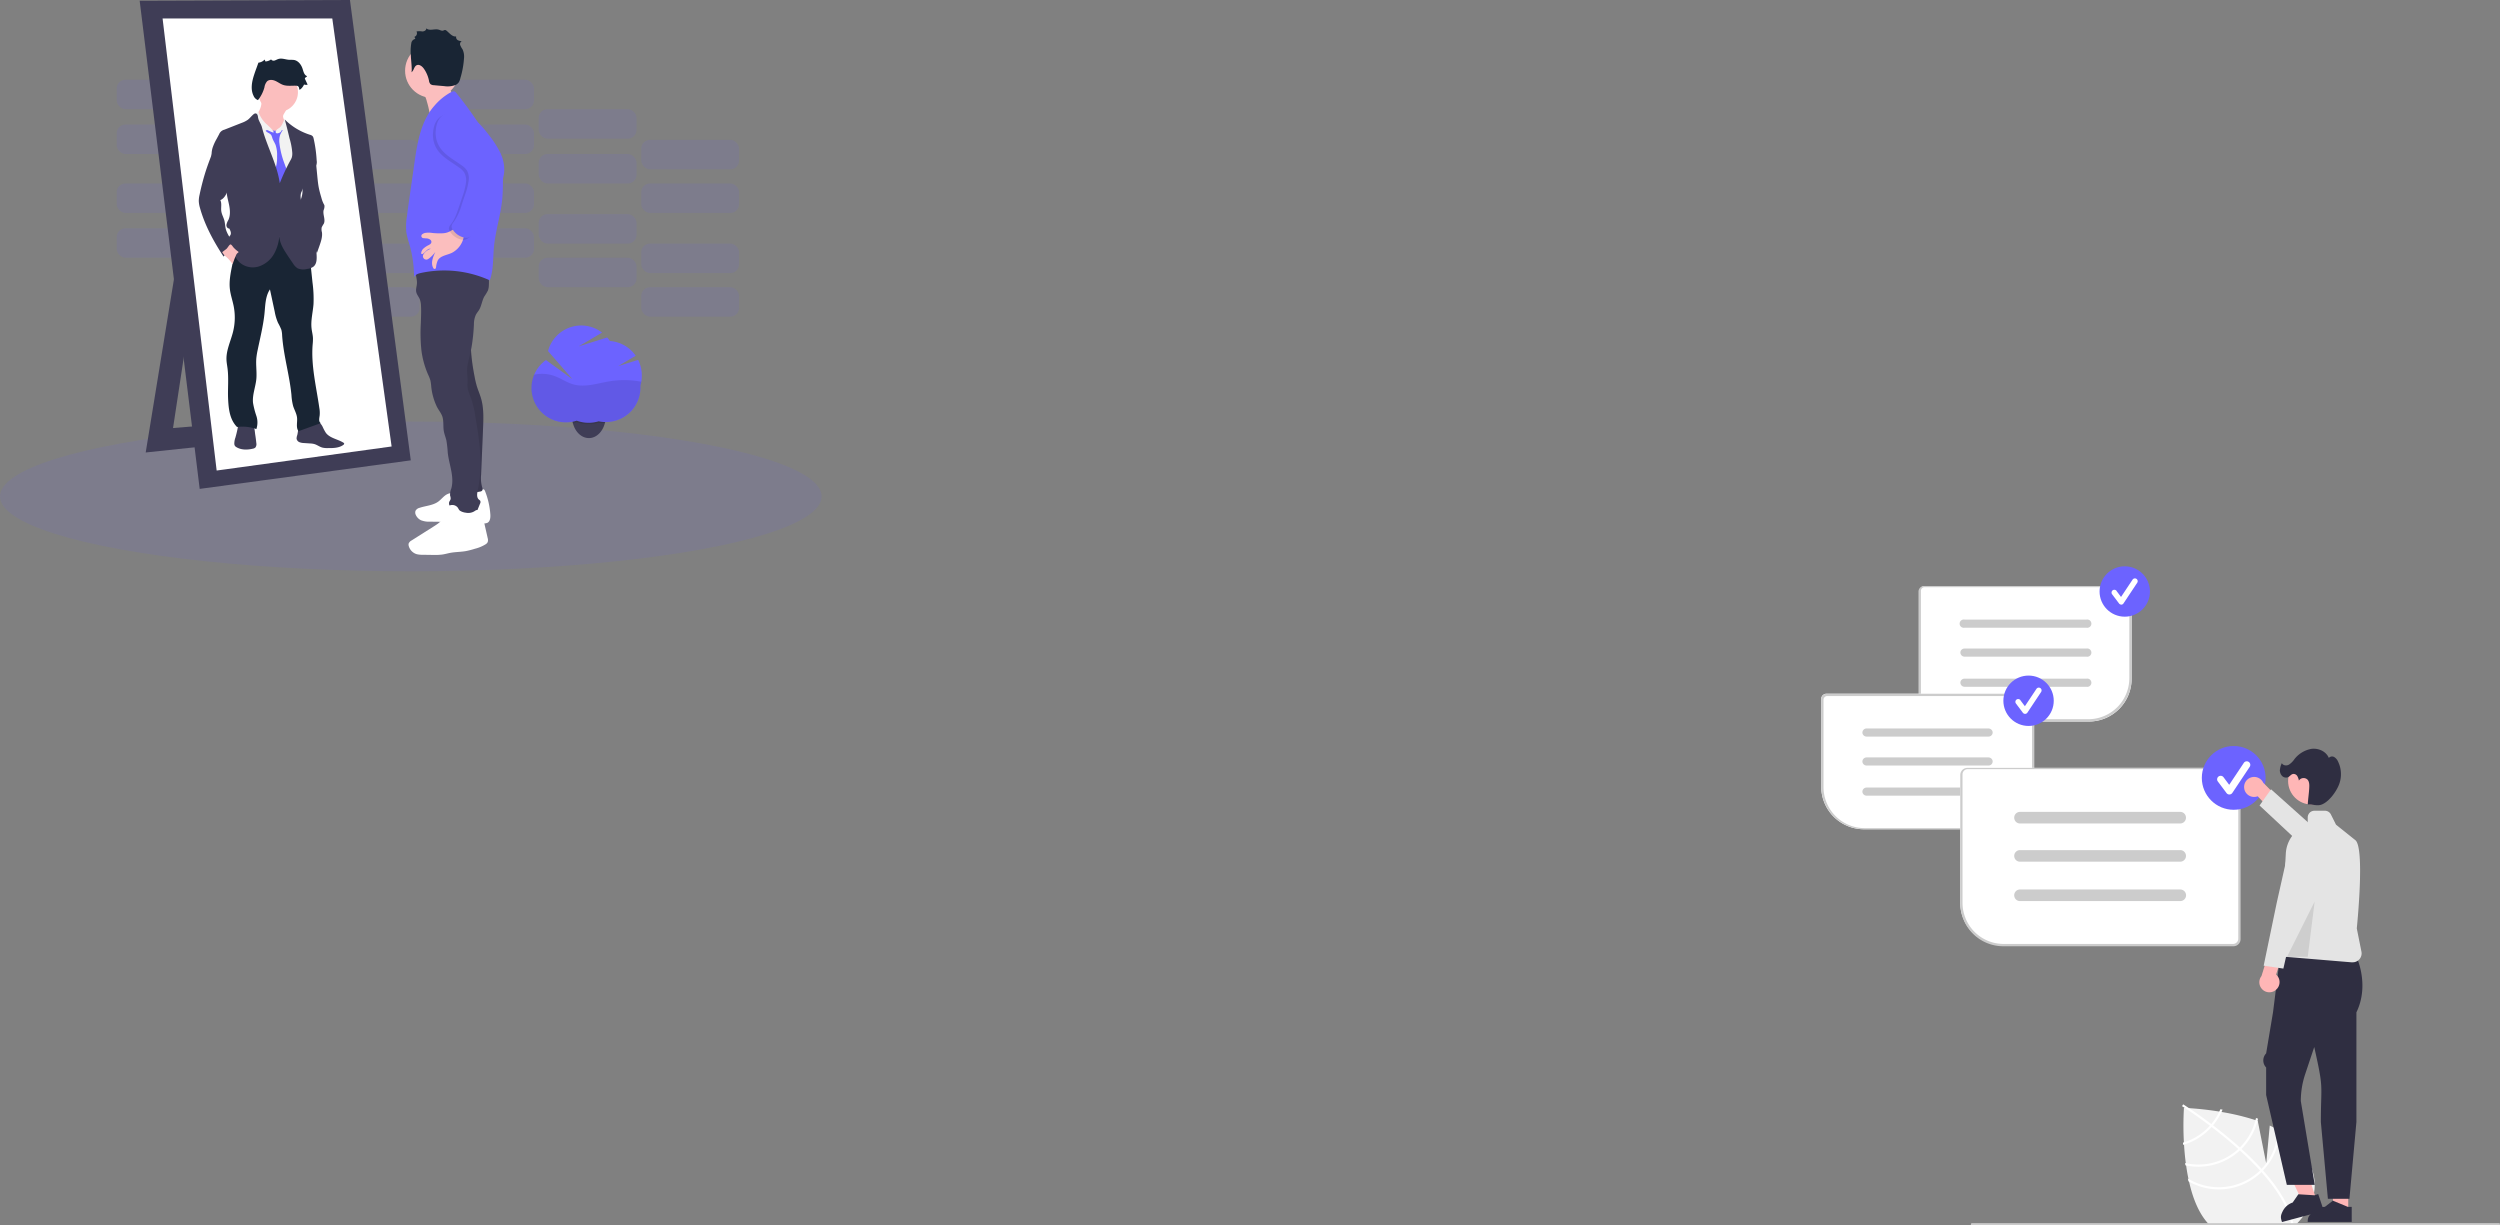 <svg xmlns="http://www.w3.org/2000/svg" viewBox="0 0 1208 592.12"><rect x="0" y="0" width="1208" height="592.12" fill="#808080" stroke="none"/><rect x="56.39" y="110.29" width="47.28" height="14.24" rx="4.23" style="fill:#6c63ff;isolation:isolate;opacity:0.1"/><rect x="105.94" y="124.53" width="47.28" height="14.24" rx="4.23" style="fill:#6c63ff;isolation:isolate;opacity:0.1"/><rect x="155.5" y="138.77" width="47.28" height="14.24" rx="4.23" style="fill:#6c63ff;isolation:isolate;opacity:0.1"/><rect x="56.39" y="88.65" width="47.28" height="14.24" rx="4.23" style="fill:#6c63ff;isolation:isolate;opacity:0.1"/><rect x="105.94" y="103.46" width="47.28" height="14.24" rx="4.23" style="fill:#6c63ff;isolation:isolate;opacity:0.1"/><rect x="155.5" y="117.7" width="47.28" height="14.24" rx="4.23" style="fill:#6c63ff;isolation:isolate;opacity:0.1"/><rect x="210.75" y="110.29" width="47.28" height="14.24" rx="4.23" style="fill:#6c63ff;isolation:isolate;opacity:0.1"/><rect x="260.3" y="124.53" width="47.28" height="14.24" rx="4.23" style="fill:#6c63ff;isolation:isolate;opacity:0.1"/><rect x="309.85" y="138.77" width="47.28" height="14.24" rx="4.23" style="fill:#6c63ff;isolation:isolate;opacity:0.1"/><rect x="210.75" y="88.65" width="47.28" height="14.24" rx="4.23" style="fill:#6c63ff;isolation:isolate;opacity:0.1"/><rect x="260.3" y="103.46" width="47.28" height="14.24" rx="4.23" style="fill:#6c63ff;isolation:isolate;opacity:0.1"/><rect x="309.85" y="117.7" width="47.28" height="14.24" rx="4.23" style="fill:#6c63ff;isolation:isolate;opacity:0.1"/><rect x="56.39" y="60.17" width="47.28" height="14.24" rx="4.23" style="fill:#6c63ff;isolation:isolate;opacity:0.1"/><rect x="105.94" y="74.41" width="47.28" height="14.24" rx="4.23" style="fill:#6c63ff;isolation:isolate;opacity:0.1"/><rect x="155.5" y="88.65" width="47.28" height="14.24" rx="4.23" style="fill:#6c63ff;isolation:isolate;opacity:0.1"/><rect x="56.39" y="38.52" width="47.28" height="14.24" rx="4.23" style="fill:#6c63ff;isolation:isolate;opacity:0.1"/><rect x="105.94" y="52.76" width="47.28" height="14.24" rx="4.23" style="fill:#6c63ff;isolation:isolate;opacity:0.1"/><rect x="155.5" y="67.57" width="47.28" height="14.24" rx="4.23" style="fill:#6c63ff;isolation:isolate;opacity:0.1"/><rect x="210.75" y="60.17" width="47.28" height="14.24" rx="4.23" style="fill:#6c63ff;isolation:isolate;opacity:0.1"/><rect x="260.3" y="74.41" width="47.28" height="14.24" rx="4.23" style="fill:#6c63ff;isolation:isolate;opacity:0.1"/><rect x="309.85" y="88.65" width="47.28" height="14.24" rx="4.23" style="fill:#6c63ff;isolation:isolate;opacity:0.1"/><rect x="210.75" y="38.52" width="47.28" height="14.24" rx="4.23" style="fill:#6c63ff;isolation:isolate;opacity:0.1"/><rect x="260.3" y="52.76" width="47.28" height="14.24" rx="4.23" style="fill:#6c63ff;isolation:isolate;opacity:0.1"/><rect x="309.85" y="67.57" width="47.28" height="14.24" rx="4.23" style="fill:#6c63ff;isolation:isolate;opacity:0.1"/><ellipse cx="198.5" cy="239.87" rx="198.5" ry="36.17" style="fill:#6c63ff;isolation:isolate;opacity:0.1"/><path d="M156.09,204.64,139.4,307l75.47-8-3.26-8.71-59,4.9,13.79-90.71Z" transform="translate(-69 -88.36)" style="fill:#3f3d56"/><path d="M136.49,88.73l101.61-.37L267.49,310.8l-102,13.79Z" transform="translate(-69 -88.36)" style="fill:#3f3d56"/><path d="M147.56,97.27h82L258.23,304.1l-84.54,11.62Z" transform="translate(-69 -88.36)" style="fill:#fff"/><path d="M224.9,294.58a20.74,20.74,0,0,0,1.57,2.94c2,2.62,5.68,3,8.47,4.74a.73.73,0,0,1,.33.32c.13.3-.15.61-.43.8-2.11,1.49-4.89,1.52-7.47,1.5a10.25,10.25,0,0,1-2.59-.24c-1.37-.37-2.54-1.32-3.89-1.71a9.68,9.68,0,0,0-2.14-.3l-2.83-.19a6.65,6.65,0,0,1-2.21-.41,2.25,2.25,0,0,1-1.4-1.66,4.87,4.87,0,0,1,.33-1.77c.37-1.39.26-3.08,1.34-4a4.05,4.05,0,0,1,1.51-.72,48.12,48.12,0,0,1,6-1.61C223.19,291.92,224.16,293.15,224.9,294.58Z" transform="translate(-69 -88.36)" style="fill:#3f3d56"/><path d="M192.85,302.43a2.64,2.64,0,0,1-.47,2.19,2.52,2.52,0,0,1-1.21.55c-2.68.63-5.67.67-8-.79a2.18,2.18,0,0,1-.63-.54,2.11,2.11,0,0,1-.32-1,8.7,8.7,0,0,1,.52-3,53.2,53.2,0,0,0,1.54-7.17c0-.2,6.85,1.09,7.3,1.77s.58,2.84.73,3.83C192.53,299.63,192.71,301,192.85,302.43Z" transform="translate(-69 -88.36)" style="fill:#3f3d56"/><path d="M218.23,208,220,224.87a59,59,0,0,1,.49,10.37c-.29,4-1.41,8-.93,11.94.18,1.54.6,3,.66,4.6a24.34,24.34,0,0,1-.15,3.08c-.82,10.24,1.77,20.39,3.22,30.56a13.08,13.08,0,0,1,.16,3.8c-.19,1.29-.57,3,.58,3.59l-10.77,3.9c-1.38-1.72-.47-4.4-.73-6.59-.24-2-1.32-3.73-1.9-5.62a27,27,0,0,1-.8-5.28c-.94-9.64-3.82-19-4.5-28.69a12.9,12.9,0,0,0-.36-2.77,25.55,25.55,0,0,0-1.62-3.38,24.05,24.05,0,0,1-1.6-5.39l-2.31-10.79c-2.33,3.47-2.23,8-2.69,12.14-.65,5.8-2.09,11.51-3.27,17.24a34.27,34.27,0,0,0-.61,3.74c-.31,3.37.3,6.76,0,10.12-.37,3.9-2,7.7-1.61,11.59a40.76,40.76,0,0,0,1.61,6.28,10,10,0,0,1,0,6.38,19.61,19.61,0,0,0-9.33-1c-3.46-3.54-4.07-8.47-4.31-13.43s.34-9.91-.28-14.82c-.18-1.45-.47-2.86-.52-4.31-.15-4.64,2.08-9,3.19-13.5a28.46,28.46,0,0,0,.28-12.39c-.54-2.71-1.48-5.34-1.81-8.09-.46-3.85.31-7.73,1.09-11.53.52-2.56,1-5.13,1.62-7.68a20.16,20.16,0,0,1,3.07-7.78c2.7-3.59,7.49-5.18,12-4.83s8.67,2.38,12.37,4.92A46.83,46.83,0,0,1,218.23,208Z" transform="translate(-69 -88.36)" style="fill:#192534"/><path d="M206.19,143.4a3,3,0,0,0-.42,1.07,3.61,3.61,0,0,0,.72,2.07,11.24,11.24,0,0,1,1.07,2.65,4.43,4.43,0,0,1,.15,1.77,4.14,4.14,0,0,1-.47,1.27,6.5,6.5,0,0,1-3.15,3.16,5.59,5.59,0,0,1-3.41.14,10.59,10.59,0,0,1-3.11-1.48,9.7,9.7,0,0,1-2.14-1.85,13.12,13.12,0,0,1-1.47-2.54,10.16,10.16,0,0,1-1.38-5,1.45,1.45,0,0,1,.09-.46,2.37,2.37,0,0,1,.48-.73,9.44,9.44,0,0,0,2.22-6.58l5.29,1.2c1.16.26,2.33.53,3.48.86.94.27,2.39.65,3,1.49S206.6,142.63,206.19,143.4Z" transform="translate(-69 -88.36)" style="fill:#fbbebe"/><circle cx="134.36" cy="44.53" r="9.61" style="fill:#fbbebe"/><path d="M201.81,152.28a5.54,5.54,0,0,1,2.09-2,3.76,3.76,0,0,0,1.77-2.24,1.59,1.59,0,0,1,.16-.64c.3-.46,1-.23,1.48.11a11.6,11.6,0,0,1,2.5,3.16,27.15,27.15,0,0,1,2.34,4.43,26.67,26.67,0,0,1,1.25,8.49,27.88,27.88,0,0,1-.43,7.8,22.55,22.55,0,0,0-1.13,4.81c-.12,6-2.21,11.74-2.35,17.73a47.22,47.22,0,0,0,.26,5.19l.34,3.9c-5.27-.31-10.54-.77-15.78-1.39a30.53,30.53,0,0,0-1.13-5.27,113.73,113.73,0,0,1-3.67-21.68c-.28-3.88-.57-7.76-1-11.64-.39-3.52-1.15-7.06-.69-10.58a14.47,14.47,0,0,1,1.48-4.58,2.39,2.39,0,0,1,2-1.65,15.1,15.1,0,0,1,2.5-.3,1.57,1.57,0,0,1,.61.06,1.89,1.89,0,0,1,.83.8A15.09,15.09,0,0,0,201.81,152.28Z" transform="translate(-69 -88.36)" style="fill:#f2f2f2"/><path d="M197.35,151.51c.68,1,2.11,1.19,2.73,2.18a5.89,5.89,0,0,1,.48,1.29c.38,1.22,1.15,2.27,1.62,3.46a15,15,0,0,1,.7,5.42,18.21,18.21,0,0,1-.34,4.36c-.22.89-.57,1.75-.83,2.63a12.82,12.82,0,0,0-.49,4.65,1.89,1.89,0,0,0,.26,1,2.12,2.12,0,0,0,.93.63,6.85,6.85,0,0,0,3.34.84,1.27,1.27,0,0,0,.66-.22,1.5,1.5,0,0,0,.33-.43l.73-1.23a5.46,5.46,0,0,0,1.08-3.66,7.09,7.09,0,0,0-.82-1.87,22.42,22.42,0,0,1-1.18-2.93A40.59,40.59,0,0,1,204,157.37a8.88,8.88,0,0,1,.43-4,11.35,11.35,0,0,1,1.28-2.21,1,1,0,0,0-1-.35,6.57,6.57,0,0,0-1.06.44,4.92,4.92,0,0,1-3.32,0c-.43-.12-1.09-.54-1.53-.51C198.59,150.78,197.38,151.55,197.35,151.51Z" transform="translate(-69 -88.36)" style="fill:#6c63ff"/><path d="M205.85,151.47c-.22-.18-.56-.33-.75-.13a1.11,1.11,0,0,0-.14.29,1.93,1.93,0,0,1-1.25,1c-.5.19-1,.3-1.35-.07a.81.81,0,0,1,0-1,2.72,2.72,0,0,1,.8-.67,7.81,7.81,0,0,0,3.16-5,2.37,2.37,0,0,1,.87,1.5c.12.58.13,1.17.25,1.75a25.1,25.1,0,0,1,.67,2.44c0,.44,0,.89,0,1.34a7.2,7.2,0,0,0,.15,1.3A24.53,24.53,0,0,0,205.85,151.47Z" transform="translate(-69 -88.36)" style="fill:#f2f2f2"/><path d="M198.5,149c-.36-.35-.73-.67-1.09-1a14.16,14.16,0,0,1-3.51-5.57,2.12,2.12,0,0,0-1,1.45,2.19,2.19,0,0,0,.47,1.18,18.26,18.26,0,0,1,2.66,7.12,2.16,2.16,0,0,1,1.84-1c.57,0,3.14,1.53,3.33,1.14C201.49,151.72,198.94,149.42,198.5,149Z" transform="translate(-69 -88.36)" style="fill:#f2f2f2"/><path d="M206.61,146.12a30.18,30.18,0,0,0,12.18,7.37,2.73,2.73,0,0,1,1.23.63,2.48,2.48,0,0,1,.51,1.13,62.91,62.91,0,0,1,1.48,10.6,4.33,4.33,0,0,1-1.59,4.2c-2.08,2.24-4.46,4.57-4.81,7.6a12.53,12.53,0,0,1-.21,1.74,20.39,20.39,0,0,1-.83,1.93c-1.21,3.23,1.53,7.15-.14,10.16a18.73,18.73,0,0,1,1.84,5.54,7.1,7.1,0,0,0,.49,2.13,11,11,0,0,0,2.33,2.54c2.46,2.52,2.76,6.37,2.9,9.89.09,2,.07,4.26-1.45,5.56a6.43,6.43,0,0,1-3.21,1.19,6.9,6.9,0,0,1-4.52-.31,7.35,7.35,0,0,1-2.25-2.39c-1.19-1.73-2.38-3.46-3.51-5.23-1.79-2.8-3.47-6-3-9.28a21.45,21.45,0,0,1-2.5,9.67,13.27,13.27,0,0,1-7.51,6.33,9.66,9.66,0,0,1-9.38-2.07,12.46,12.46,0,0,1-2-2.69,26.21,26.21,0,0,1-3-7.52,2.92,2.92,0,0,1,.07-2.06c.17-.3.42-.52.59-.81.57-1,0-2.21-.53-3.2-.85.08-1.46-.91-1.38-1.77a7.43,7.43,0,0,1,.94-2.35c1.06-2.28.82-4.94.32-7.39s-1.27-4.9-1.21-7.41-1.85-5-3.31-7.25c-.81-1.25-1.76-2.41-2.46-3.72a12,12,0,0,1-1-9,23.14,23.14,0,0,1,2-4.43l1.2-2.25a3.71,3.71,0,0,1,2.54-2.18l8.29-3.26a12.69,12.69,0,0,0,3-1.5c1-.76,1.76-1.81,2.73-2.62a1.55,1.55,0,0,1,1.09-.48c.77.07,1.05,1.05,1.13,1.81.18,1.72,1.45,3.17,1.88,4.83,2.34,9.2,7.29,17.69,8.64,27.08a99.34,99.34,0,0,1,5-10.78,9.09,9.09,0,0,0,.78-1.56,6.65,6.65,0,0,0,.25-2.43,31.64,31.64,0,0,0-1.34-7C208.17,152.06,207.44,149.19,206.61,146.12Z" transform="translate(-69 -88.36)" style="fill:#3f3d56"/><path d="M222.39,174.22c.16,1.55.32,3.1.61,4.63.33,1.76.84,3.49,1.34,5.22a13.34,13.34,0,0,0,1.06,2.8,3.66,3.66,0,0,1,.38.83,4.67,4.67,0,0,1-.4,2.18c-.52,2.18,1.05,4.6.06,6.61a11.92,11.92,0,0,0-1,1.76,5.1,5.1,0,0,0,.12,2.33c.31,2.18-.44,4.39-1.17,6.49l-1.25,3.53a33.25,33.25,0,0,0-3.86-6.08c-.57-.65-1.18-1.26-1.7-2a13.71,13.71,0,0,1-1.81-3.53,30.73,30.73,0,0,1-1.88-9.33,6.45,6.45,0,0,1,.31-2.69,15.7,15.7,0,0,1,.8-1.45,11.63,11.63,0,0,0,1.16-5.83,48.21,48.21,0,0,1,0-6A13.7,13.7,0,0,1,216.6,169a6.74,6.74,0,0,1,2-2.46,3.56,3.56,0,0,1,2.18-.71c1.18.07.91,1.09,1,2.08Z" transform="translate(-69 -88.36)" style="fill:#3f3d56"/><path d="M169,169.29q-1.11,3.26-2,6.59t-1.56,6.56a14,14,0,0,0-.39,3,13.18,13.18,0,0,0,.59,3.41c2.34,8.42,6.6,16.19,11.39,23.5a21.11,21.11,0,0,1,4.83-4.41,1,1,0,0,0,.36-.36,1,1,0,0,0-.11-.85c-1.33-2.71-3.43-5.11-4.09-8.06-.27-1.22-.28-2.5-.59-3.72-.41-1.58-1.31-3-1.51-4.64-.23-1.77.36-3.69-.47-5.25,1.69-.66,2.67-2.39,3.38-4.06a22.59,22.59,0,0,0,1.63-5.34,16.47,16.47,0,0,0-5.25-14.33c-.43-.39-1.45-1.51-2.08-1.5-.84,0-1.11,1.38-1.35,2C170.83,164.27,169.88,166.76,169,169.29Z" transform="translate(-69 -88.36)" style="fill:#3f3d56"/><path d="M184.05,209.9c.11.08.23.19.2.32s-.13.16-.22.22a2.84,2.84,0,0,0-1.05,1.41,38.76,38.76,0,0,0-1.57,4.17,18.8,18.8,0,0,0-2.85-3.32,7.93,7.93,0,0,1-2.19-2.51s1.9-1.43,2.07-1.59c.53-.47,1.21-1.79,1.76-2.08s1.22.95,1.69,1.47a14.48,14.48,0,0,0,2.16,1.91Z" transform="translate(-69 -88.36)" style="fill:#fbbebe"/><path d="M213.56,131.39a1.8,1.8,0,0,0-.45-1.31,1.75,1.75,0,0,0-1.09-.3c-2.12-.07-4.3.29-6.3-.42-1.31-.47-2.43-1.37-3.72-1.93s-2.92-.71-3.95.23a5.69,5.69,0,0,0-1.27,2.87,17,17,0,0,1-3.13,6.21,3.79,3.79,0,0,1-2.14-2.11c-1.55-3.14-.79-6.89.31-10.22.36-1.12.76-2.23,1.17-3.33l.88-2.44a4.72,4.72,0,0,0,3-1.51l.39.93a4.88,4.88,0,0,0,2.72-1,1.48,1.48,0,0,0,1.72.54c.64-.19,1.18-.54,1.81-.73,1.69-.54,3.49.3,5.26.39a18.79,18.79,0,0,1,2.25.07c2.09.33,3.57,2.3,4.2,4.32.43,1.34.78,3,2.11,3.47,0,.5-.88.6-1,1.08a.84.84,0,0,0,.11.47l1.21,2.6a3,3,0,0,1-1.75-.08C215.43,130.52,213.61,132.37,213.56,131.39Z" transform="translate(-69 -88.36)" style="fill:#192534"/><path d="M275.16,137.07a48.71,48.71,0,0,1,1.45,6.07c.26,1.54.41,3.25-.47,4.53,3.36-5,6.87-10.26,12-13.52a10.91,10.91,0,0,1-2.85-8.43c0-.31-4.19,1.28-4.52,1.47-1.48.82-2.83,1.84-4.28,2.72-.75.46-3.86,1.53-3.89,2.18,0,.42,1.24,1.7,1.47,2.13a16.49,16.49,0,0,1,1.11,2.85Z" transform="translate(-69 -88.36)" style="fill:#fbbebe"/><path d="M290.77,327.62a5.59,5.59,0,0,0-5.74-.43c-1.65.84-2.75,2.45-4.25,3.54-2.57,1.87-6,2-9,3a3,3,0,0,0-2,1.45,2.61,2.61,0,0,0,.14,2,5.29,5.29,0,0,0,2.49,2.56,10.54,10.54,0,0,0,4.4.69l13,.15a106.56,106.56,0,0,1,12,.6,4.55,4.55,0,0,0,2.74-.21c1.33-.73,1.48-2.57,1.38-4.08a37.76,37.76,0,0,0-2.54-11.18c-.16-.39-.37-.84-.8-.91a1.29,1.29,0,0,0-.87.27c-3.66,2.18-8.3,3.41-12.2,1.67" transform="translate(-69 -88.36)" style="fill:#fff"/><path d="M297.18,244.84c-1.45,8.42-.5,17.09,1.13,25.48a44.51,44.51,0,0,0,1.18,4.95c.59,1.85,1.38,3.63,1.92,5.49,1.4,4.72,1.2,9.76,1,14.68l-.94,22.41a16.19,16.19,0,0,0,.41,5.6c.23.72.51,1.63-.07,2.12a1.61,1.61,0,0,1-.76.29,11.83,11.83,0,0,1-7.62-1.14l-.26-22.64a145.45,145.45,0,0,0-1.24-20.87c-.85-5.48-2.33-10.89-2.43-16.43-.1-5.81,1.32-11.54,2.77-17.17.31-1.2,1.45-2.08,2.39-2.9a3.08,3.08,0,0,1,1.16-.71C296.24,243.89,296.91,244.47,297.18,244.84Z" transform="translate(-69 -88.36)" style="fill:#3f3d56"/><path d="M297.18,244.84c-1.45,8.42-.5,17.09,1.13,25.48a44.51,44.51,0,0,0,1.18,4.95c.59,1.85,1.38,3.63,1.92,5.49,1.4,4.72,1.2,9.76,1,14.68l-.94,22.41a16.19,16.19,0,0,0,.41,5.6c.23.72.51,1.63-.07,2.12a1.61,1.61,0,0,1-.76.29,11.83,11.83,0,0,1-7.62-1.14l-.26-22.64a145.45,145.45,0,0,0-1.24-20.87c-.85-5.48-2.33-10.89-2.43-16.43-.1-5.81,1.32-11.54,2.77-17.17.31-1.2,1.45-2.08,2.39-2.9a3.08,3.08,0,0,1,1.16-.71C296.24,243.89,296.91,244.47,297.18,244.84Z" transform="translate(-69 -88.36)" style="isolation:isolate;opacity:0.1"/><path d="M270,218.49c-.54,2.21.6,4.5.47,6.77-.07,1.38-.61,2.75-.36,4.1s1.22,2.36,1.73,3.6a9.6,9.6,0,0,1,.59,3.22c.15,2.72,0,5.45-.07,8.15a80.06,80.06,0,0,0,.3,13.59,42.74,42.74,0,0,0,3.14,11.31,19.32,19.32,0,0,1,1.18,3,22.49,22.49,0,0,1,.4,3,29.7,29.7,0,0,0,2.56,9.33c.92,2,2.54,3.63,3,5.78s.16,4.22.51,6.3c.26,1.54.89,3,1.24,4.52a54.87,54.87,0,0,1,.67,6c.65,5.81,3.29,11.62,1.71,17.25a7.77,7.77,0,0,0-.58,3.43,4.25,4.25,0,0,1,.26,1.69,7.94,7.94,0,0,1-.66,1.3,2.4,2.4,0,0,0,.67,2.52,7.21,7.21,0,0,0,2.36,1.39c2.67,1.14,5.44,2.31,8.34,2.28a2.25,2.25,0,0,0,1-.19,2.52,2.52,0,0,0,1-1.41l1.49-3.68a1.56,1.56,0,0,0,.11-1.38,2.49,2.49,0,0,0-.63-.58c-1.2-1-.92-2.9-.6-4.42a65.81,65.81,0,0,0,1.35-11.87c.15-7.95-1.16-15.86-2.46-23.71a49.69,49.69,0,0,0-1.82-8.08c-.9-2.61-2.23-5.12-2-7.84.23-2.93-.53-6,0-8.9s1.36-5.72,1.91-8.61A88.37,88.37,0,0,0,298,245a11,11,0,0,1,.94-4.54c.42-.8,1-1.49,1.51-2.27,1.23-2,1.43-4.54,2.6-6.61a23.37,23.37,0,0,0,1.73-2.88,8.24,8.24,0,0,0,.44-2.56,30.55,30.55,0,0,0-.37-6.55A42.64,42.64,0,0,0,284.89,215a23.67,23.67,0,0,0-7.83,1.23C274.69,217.06,272.53,218.3,270,218.49Z" transform="translate(-69 -88.36)" style="fill:#3f3d56"/><path d="M284.91,333.58c-1.07,1.33-1,3.23-1.68,4.79-.83,1.9-2.67,3.11-4.42,4.22l-10.89,6.89a3.09,3.09,0,0,0-1.45,1.49,2.4,2.4,0,0,0,.06,1.3,5.66,5.66,0,0,0,3.8,3.86,11.29,11.29,0,0,0,2.95.3l4.89.07a29,29,0,0,0,4.47-.18c1.36-.19,2.68-.58,4-.83,2.45-.45,5-.41,7.44-.84a38.25,38.25,0,0,0,4.45-1.15,17.6,17.6,0,0,0,5.12-2.14,2.63,2.63,0,0,0,1-1.06,3.15,3.15,0,0,0,0-1.92l-2.33-10.27a6.28,6.28,0,0,0-.92-2.4,2.08,2.08,0,0,0-2.26-.85,5,5,0,0,0-.94.56,5.74,5.74,0,0,1-4.15.67,6.48,6.48,0,0,1-2.86-1c-.55-.46-.72-1.17-1.2-1.69a3.41,3.41,0,0,0-4.82-.07l-.24.27Z" transform="translate(-69 -88.36)" style="fill:#fff"/><circle cx="208.85" cy="34.18" r="13.11" style="fill:#fbbebe"/><path d="M267.73,123.31c1.26-.7,1.26-2.73,2.54-3.4s2.75.49,3.57,1.68a15.35,15.35,0,0,1,2.45,5.76A2.94,2.94,0,0,0,277,129a2.66,2.66,0,0,0,1.59.52q2.47.24,5,.45a10.9,10.9,0,0,0,5.48-.53,4.06,4.06,0,0,0,1.65-1.37,6,6,0,0,0,.7-1.84,43.23,43.23,0,0,0,1.81-10,8.07,8.07,0,0,0-.77-4.1,8.47,8.47,0,0,1-1.14-2.16c-.16-.79.36-1.81,1.19-1.72a4.76,4.76,0,0,1-2.17-.42,1.67,1.67,0,0,1-.92-1.85c-1.84.24-3.18-1.59-4.62-2.76a1.22,1.22,0,0,0-.88-.37,3.7,3.7,0,0,0-.72.28c-.73.26-1.49-.23-2.23-.44-2-.56-4.53.79-6-.66.14.93-1,1.55-1.93,1.53a8,8,0,0,0-2.79,0,1.83,1.83,0,0,1-1,2.6l.44,1a2.45,2.45,0,0,0-1.9,1.78,23.68,23.68,0,0,0-.25,6.57C267.49,116.23,268.33,123,267.73,123.31Z" transform="translate(-69 -88.36)" style="fill:#192534"/><path d="M278.92,139.44c-6.58,7.41-8.26,17.84-9.67,27.65l-2.06,14.49c-.54,3.76-1.09,7.52-1.56,11.29a29.86,29.86,0,0,0-.28,7.78,43.65,43.65,0,0,0,1.53,5.95,56.5,56.5,0,0,1,2.18,15.78c.43-1.29,1.95-1.82,3.29-2.11a53.28,53.28,0,0,1,33.33,3.56c1.84-5.14,1.49-10.75,2-16.18.73-7.74,3.23-15.24,4-23,.27-2.87.3-5.77.33-8.66a28.65,28.65,0,0,0-.4-6.34,26.22,26.22,0,0,0-2.61-6.54,171.12,171.12,0,0,0-9.91-16.84q-2.73-4.1-5.71-8c-1-1.33-2-2.65-3.07-3.94s-1.45-2.35-3.06-1.6A28.43,28.43,0,0,0,278.92,139.44Z" transform="translate(-69 -88.36)" style="fill:#6c63ff"/><path d="M282.7,201.09a35.25,35.25,0,0,1-4.82-.16,10.64,10.64,0,0,0-3.56,0,3.79,3.79,0,0,0-1.38.68,1.05,1.05,0,0,0,.59,1.82l1.24.11a3.51,3.51,0,0,1,2.23.72,1.42,1.42,0,0,1,.45.88c.07.84-.66,1.3-1.32,1.65a10.51,10.51,0,0,0-2.56,1.71,3.5,3.5,0,0,0-1.06,2.18.41.41,0,0,0,.4.43.38.38,0,0,0,.21,0c1.45-.73,2.4-2.88,4-2.52a6.48,6.48,0,0,0-3.5,2.69,1.63,1.63,0,0,0,2.18,2.3,7.38,7.38,0,0,0,.68-.46,16.32,16.32,0,0,0,2.88-3c-1.16,2.45-2.34,5.32-1,7.75a.74.74,0,0,0,.72.43c.42,0,.55-.44.62-.78a10.8,10.8,0,0,1,.82-3.31c1.28-2.31,4.43-2.54,6.82-3.67a11,11,0,0,0,5.65-7.28,5.73,5.73,0,0,0,.14-2.76c-.54-2.07-3.08-2.54-4.72-1.54C286.39,200.21,285.23,201,282.7,201.09Z" transform="translate(-69 -88.36)" style="fill:#fbbebe"/><path d="M280.15,160.47c2.54,3.93,7,6.13,10.73,8.89a8.94,8.94,0,0,1,2.37,2.26,7.68,7.68,0,0,1,.89,5.08,32,32,0,0,1-1.71,6.67l-1.59,4.74c-1,3-2,6.07-3.95,8.59a3.67,3.67,0,0,0-1,2.14,2.7,2.7,0,0,0,.47,1.3,8.77,8.77,0,0,0,5.55,4,4.31,4.31,0,0,0,2.08,0,5.67,5.67,0,0,0,2.4-1.84c3.27-3.61,6.53-7.26,8.89-11.49a60.72,60.72,0,0,0,5-13.25,27.93,27.93,0,0,0,1.08-5.12,18.81,18.81,0,0,0-2-9.49A46.5,46.5,0,0,0,304,154.7a56.33,56.33,0,0,0-6.22-7.14c-3.95-3.69-8.78-5.86-14.06-3.77-3.73,1.48-5.13,4.57-5.46,8.53A12.92,12.92,0,0,0,280.15,160.47Z" transform="translate(-69 -88.36)" style="isolation:isolate;opacity:0.1"/><path d="M281.47,159.48c2.54,3.92,6.95,6.13,10.73,8.88a9.1,9.1,0,0,1,2.36,2.27,7.7,7.7,0,0,1,.89,5.08,32,32,0,0,1-1.71,6.68l-1.59,4.72a29.37,29.37,0,0,1-3.95,8.6,3.61,3.61,0,0,0-1,2.13,2.63,2.63,0,0,0,.47,1.29,8.72,8.72,0,0,0,5.54,4,4.35,4.35,0,0,0,2.09,0,5.65,5.65,0,0,0,2.4-1.84c3.26-3.61,6.53-7.26,8.89-11.48a60.27,60.27,0,0,0,4.95-13.26,27.14,27.14,0,0,0,1.09-5.12,18.81,18.81,0,0,0-2-9.49,46.65,46.65,0,0,0-5.31-8.21,56.94,56.94,0,0,0-6.24-7.1c-3.95-3.69-8.77-5.86-14.06-3.77-3.73,1.48-5.13,4.57-5.46,8.53a12.93,12.93,0,0,0,1.93,8.11Z" transform="translate(-69 -88.36)" style="fill:#6c63ff"/><path d="M361.71,289.37a14,14,0,0,1-.29,2.81c0,.18-.08.36-.12.51-1,4.14-3.94,7.16-7.4,7.35h-.37c-3.66,0-6.77-3.16-7.79-7.52a3.21,3.21,0,0,1-.08-.36,13.37,13.37,0,0,1-.29-2.82c0-5.9,3.65-10.69,8.16-10.69S361.71,283.47,361.71,289.37Z" transform="translate(-69 -88.36)" style="fill:#3f3d56"/><path d="M361.71,289.63a14.06,14.06,0,0,1-.29,2.82c0,.17-.08.36-.12.19h-.36a5.25,5.25,0,0,1-2.67,0,16.37,16.37,0,0,1-2.38.54,6.17,6.17,0,0,1-1.87.07h-.63a8,8,0,0,1-2.24,0,16.16,16.16,0,0,1-3.5-.87,16.17,16.17,0,0,1-1.9.51c0-.12-.06-.24-.08-.37a14,14,0,0,1-.29-2.81c0-5.91,3.65-10.69,8.17-10.69S361.71,283.74,361.71,289.63Z" transform="translate(-69 -88.36)" style="isolation:isolate;opacity:0.1"/><path d="M379.12,269.73a16.47,16.47,0,0,0-1.77-7.48l-9.61,3,8.43-5a16.59,16.59,0,0,0-12.46-7.11,17.9,17.9,0,0,0-1.3-1.71l-13.79,4.29,11.31-6.65A16.57,16.57,0,0,0,333.81,258l11.81,13.6-12.82-9.27a16.6,16.6,0,0,0,14.85,29.28,16.68,16.68,0,0,0,10.63.3,16.61,16.61,0,0,0,19.79-12.65,16.38,16.38,0,0,0,.39-3.56c0-.36,0-.72,0-1.09A16.4,16.4,0,0,0,379.12,269.73Z" transform="translate(-69 -88.36)" style="fill:#6c63ff"/><path d="M378.84,272.8a44.27,44.27,0,0,0-15.36-.19c-5.77.95-11.66,3.05-17.3,1.52-3.31-.9-6.17-3-9.4-4.14a17.83,17.83,0,0,0-9.71-.58,16.6,16.6,0,0,0,20.57,22.15,16.65,16.65,0,0,0,10.62.3,16.62,16.62,0,0,0,19.8-12.65,16.38,16.38,0,0,0,.39-3.56,10,10,0,0,0,0-1.09A14.58,14.58,0,0,0,378.84,272.8Z" transform="translate(-69 -88.36)" style="isolation:isolate;opacity:0.1"/><path d="M1179.06,679.41c-.34.36-.7.72-1.06,1.07h-41.17l-1-1.07,0,0c-4.47-5-7.28-12.16-9-19.76-.11-.46-.21-.92-.31-1.39-.46-2.14-.84-4.29-1.14-6.43-.06-.37-.11-.74-.16-1.11-.41-3.08-.69-6.1-.87-8.94,0-.36,0-.72-.07-1.08a147.63,147.63,0,0,1,0-17h.16l2.1.11c3,.18,8.51.63,15,1.69l1.08.19a114.59,114.59,0,0,1,16.33,3.95l1,.34v0l4.09,20.54,1.7-18.28c1.35.61,2.66,1.26,3.92,2l1,.59a32.52,32.52,0,0,1,7.75,6.11C1191.81,655.79,1188.93,669.09,1179.06,679.41Z" transform="translate(-69 -88.36)" style="fill:#f2f2f2"/><path d="M1161.76,653.09l.71.79c8.25,9.23,13.17,17.8,14.69,25.6l.06.33-.52.1-.51.09c-1.55-8.49-7.31-17.28-14.51-25.33-.23-.26-.46-.53-.7-.79-3.07-3.38-6.38-6.62-9.72-9.66l-.79-.71c-4.43-4-8.89-7.59-12.87-10.62l-.84-.64c-6.76-5.11-12-8.5-13.16-9.24l-.24-.16.27-.44h0l.28-.44s.29.17.77.49c1.82,1.17,6.71,4.4,12.79,9l.84.64c3.23,2.46,6.76,5.28,10.33,8.37.9.77,1.77,1.54,2.62,2.31l.79.71Q1157.48,648.38,1161.76,653.09Z" transform="translate(-69 -88.36)" style="fill:#fff"/><path d="M1141.87,624.35c-.12.29-.25.59-.38.88a28.27,28.27,0,0,1-3.93,6.2c-.23.27-.46.55-.7.82-.66.72-1.36,1.43-2.11,2.11a28.24,28.24,0,0,1-10.56,6l-.37.12c0,.36,0,.71.07,1.08l.37-.12a29.22,29.22,0,0,0,11.19-6.32,29.85,29.85,0,0,0,2.25-2.25c.24-.27.48-.54.7-.82a29.07,29.07,0,0,0,4.16-6.66c.13-.28.25-.57.38-.87Z" transform="translate(-69 -88.36)" style="fill:#fff"/><path d="M1159.07,628.57c0,.26-.12.53-.18.79a28.24,28.24,0,0,1-7.53,13.39l-.79.76-.24.23a28.46,28.46,0,0,1-25.19,6.66l-.32-.07c.06.37.11.74.16,1.11l.31.07a29.49,29.49,0,0,0,25.74-7l.33-.3.79-.76a29.33,29.33,0,0,0,7.74-13.74c.07-.27.13-.54.19-.81Z" transform="translate(-69 -88.36)" style="fill:#fff"/><path d="M1169.6,633.17v.77a28.33,28.33,0,0,1-7.74,19.15l-.78.79c-.28.28-.57.55-.86.81a28.5,28.5,0,0,1-33.79,3.25l-.26-.15c.11.48.21,1,.33,1.41l.24.14a29.56,29.56,0,0,0,34.18-3.86c.3-.26.59-.53.86-.81s.53-.52.79-.79a29.43,29.43,0,0,0,8.06-19.36c0-.24,0-.48,0-.73Z" transform="translate(-69 -88.36)" style="fill:#fff"/><path d="M1078.46,437H999.07a2.49,2.49,0,0,1-2.49-2.5V374a2.49,2.49,0,0,1,2.49-2.5h97.45A2.5,2.5,0,0,1,1099,374v42.36A20.61,20.61,0,0,1,1078.46,437Z" transform="translate(-69 -88.36)" style="fill:#fff"/><path d="M1078.21,437H998.74a2.71,2.71,0,0,1-2.72-2.71V374.22a2.71,2.71,0,0,1,2.72-2.7h97.55a2.71,2.71,0,0,1,2.72,2.7V416.3a20.78,20.78,0,0,1-20.8,20.7ZM999,372.08a1.81,1.81,0,0,0-1.81,1.81v60.18a1.81,1.81,0,0,0,1.81,1.81h79.13A19.84,19.84,0,0,0,1097.89,416V373.89a1.81,1.81,0,0,0-1.81-1.81Z" transform="translate(-69 -88.36)" style="fill:#ccc"/><path d="M1077.16,391.67h-58.87a2,2,0,1,1,0-3.92h58.87a2,2,0,1,1,0,3.92Z" transform="translate(-69 -88.36)" style="fill:#ccc"/><path d="M1077.16,405.66h-58.87a2,2,0,0,1-1.94-2.59,2,2,0,0,1,1.92-1.33h58.89a2,2,0,1,1,0,3.92Z" transform="translate(-69 -88.36)" style="fill:#ccc"/><path d="M1077.16,420.21h-58.87a2,2,0,0,1-1.94-2.59,2,2,0,0,1,1.92-1.33h58.89a2,2,0,1,1,0,3.92Z" transform="translate(-69 -88.36)" style="fill:#ccc"/><circle cx="1026.68" cy="285.81" r="12.17" style="fill:#6c63ff"/><path d="M1094,380.5a1.34,1.34,0,0,1-1.08-.54l-3.33-4.42a1.37,1.37,0,0,1,.22-1.91,1.35,1.35,0,0,1,1.9.22l0,.06,2.17,2.9,5.58-8.37a1.35,1.35,0,0,1,2.25,1.5l-6.64,10a1.37,1.37,0,0,1-1.09.61Z" transform="translate(-69 -88.36)" style="fill:#fff"/><path d="M1048.94,489.06H969.55A20.61,20.61,0,0,1,949,468.44V426.07a2.5,2.5,0,0,1,2.49-2.5h97.45a2.5,2.5,0,0,1,2.49,2.5v60.49A2.5,2.5,0,0,1,1048.94,489.06Z" transform="translate(-69 -88.36)" style="fill:#fff"/><path d="M1049.27,489.06H969.8a20.78,20.78,0,0,1-20.8-20.7V426.28a2.71,2.71,0,0,1,2.72-2.71h97.55a2.71,2.71,0,0,1,2.72,2.71v60.07A2.72,2.72,0,0,1,1049.27,489.06Zm-97.34-64.37a1.81,1.81,0,0,0-1.81,1.81v42.16a19.84,19.84,0,0,0,19.81,19.84h79.13a1.81,1.81,0,0,0,1.81-1.81V426.5a1.81,1.81,0,0,0-1.81-1.81Z" transform="translate(-69 -88.36)" style="fill:#ccc"/><path d="M1029.84,444.28H971a2.05,2.05,0,0,1-2.06-1.61,2,2,0,0,1,2-2.31h58.83a2.07,2.07,0,0,1,2.06,1.61,2,2,0,0,1-2,2.31Z" transform="translate(-69 -88.36)" style="fill:#ccc"/><path d="M1029.84,458.27H971a2.05,2.05,0,0,1-2.06-1.61,2,2,0,0,1,2-2.31h58.83a2.07,2.07,0,0,1,2.06,1.61,2,2,0,0,1-2,2.31Z" transform="translate(-69 -88.36)" style="fill:#ccc"/><path d="M1029.84,472.83H971a2.05,2.05,0,0,1-2.06-1.61,2,2,0,0,1,2-2.31h58.83a2.07,2.07,0,0,1,2.06,1.61,2,2,0,0,1-2,2.31Z" transform="translate(-69 -88.36)" style="fill:#ccc"/><circle cx="980.2" cy="338.61" r="12.17" style="fill:#6c63ff"/><path d="M1047.54,433.3a1.37,1.37,0,0,1-1.09-.54l-3.32-4.43a1.35,1.35,0,1,1,2.12-1.68l0,.06,2.17,2.9,5.58-8.37a1.35,1.35,0,0,1,2.28,1.46l0,0-6.64,10a1.37,1.37,0,0,1-1.09.61Z" transform="translate(-69 -88.36)" style="fill:#fff"/><path d="M1147.85,545H1036.72a20.54,20.54,0,0,1-20.55-20.49V462.6a3.21,3.21,0,0,1,3.21-3.21h128.47a3.21,3.21,0,0,1,3.21,3.21v79.23a3.21,3.21,0,0,1-3.21,3.2Z" transform="translate(-69 -88.36)" style="fill:#fff"/><path d="M1148.18,545.59H1037a20.79,20.79,0,0,1-20.8-20.75v-62a3.44,3.44,0,0,1,3.44-3.44h128.57a3.44,3.44,0,0,1,3.44,3.44v79.33A3.44,3.44,0,0,1,1148.18,545.59ZM1019.82,460a2.54,2.54,0,0,0-2.53,2.54V524.6a19.87,19.87,0,0,0,19.83,19.87H1148a2.53,2.53,0,0,0,2.53-2.53V462.49A2.54,2.54,0,0,0,1148,460Z" transform="translate(-69 -88.36)" style="fill:#ccc"/><path d="M1122.56,486.26h-77.48a2.75,2.75,0,0,1-2.66-1.91,2.79,2.79,0,0,1,2.55-3.69h77.48a2.76,2.76,0,0,1,2.67,1.91A2.8,2.8,0,0,1,1122.56,486.26Z" transform="translate(-69 -88.36)" style="fill:#ccc"/><path d="M1122.56,504.73h-77.48a2.75,2.75,0,0,1-2.66-1.91,2.79,2.79,0,0,1,2.55-3.69h77.48a2.76,2.76,0,0,1,2.67,1.91A2.8,2.8,0,0,1,1122.56,504.73Z" transform="translate(-69 -88.36)" style="fill:#ccc"/><path d="M1122.56,523.76h-77.48a2.75,2.75,0,0,1-2.66-1.9,2.79,2.79,0,0,1,2.55-3.7h77.48a2.8,2.8,0,0,1,.11,5.6Z" transform="translate(-69 -88.36)" style="fill:#ccc"/><circle cx="1079.33" cy="375.88" r="15.41" style="fill:#6c63ff"/><path d="M1146.23,472.26a1.69,1.69,0,0,1-1.37-.69l-4.2-5.6a1.71,1.71,0,0,1,2.74-2.06l2.75,3.67,7.06-10.59a1.71,1.71,0,1,1,2.85,1.9l-8.4,12.61a1.74,1.74,0,0,1-1.38.76Z" transform="translate(-69 -88.36)" style="fill:#fff"/><path d="M1188.24,667.91,1182,670l-11.06-23.18,9.25-3.09Z" transform="translate(-69 -88.36)" style="fill:#ffb6b6"/><path d="M1191.87,673.45l-20.21,5.4-.08-.25c-.71-2.1-.55-3,.44-5a8.29,8.29,0,0,1,4.79-4.17h0l2.76-4,7.82.49,1.77-.59Z" transform="translate(-69 -88.36)" style="fill:#2f2e41"/><path d="M1203.67,673.77H1197L1193.82,648h9.86Z" transform="translate(-69 -88.36)" style="fill:#ffb6b6"/><path d="M1205.35,678.81h-21.26v-.28c0-2.23.86-3,2.42-4.55a8.19,8.19,0,0,1,5.85-2.45h0l3.89-3,7.25,3h1.85Z" transform="translate(-69 -88.36)" style="fill:#2f2e41"/><path d="M1153.43,469.55a4.82,4.82,0,0,0,5.67,3.8,4.42,4.42,0,0,0,.81-.23l7.63,8,6-3.45-10.94-11.1a4.85,4.85,0,0,0-9.15,3Z" transform="translate(-69 -88.36)" style="fill:#ffb6b6"/><path d="M1202.81,509.6l3.44-3.56-19.89-18.42-20-17.88-5.55,7.84,21,19.58Z" transform="translate(-69 -88.36)" style="fill:#e4e4e4"/><path d="M1190.44,630.51c0-4.51.09-7.72.16-10.3.21-7.55.27-9.58-2.62-22.58l-.74-3.34-4.38,13.12a41,41,0,0,0-2.11,13l6.74,40.49H1174l-10-43.43V604.17a4.91,4.91,0,0,1,0-6.81l3.33-19.91,3.37-26.82h36.92s6.52,13.5,0,26.9v53l-3.37,37.09h-10.41Z" transform="translate(-69 -88.36)" style="fill:#2f2e41"/><path d="M1205.49,553.37l-34.57-2.88-.18,0,2.76-49.66a15.62,15.62,0,0,1,10.59-14v-3.47a3.25,3.25,0,0,1,3.24-3.25h5.05a3.25,3.25,0,0,1,2.91,1.79l2.47,4.94,9.34,7.48c4.61,3.69.9,40.69.7,42.64l2.26,11.3a4.31,4.31,0,0,1-3.37,5,4.58,4.58,0,0,1-.83.08Z" transform="translate(-69 -88.36)" style="fill:#e4e4e4"/><path d="M1168.71,566.66a4.83,4.83,0,0,0,.69-6.79,4.93,4.93,0,0,0-.6-.61l3.43-10.48-5.86-3.64L1161.74,560a4.85,4.85,0,0,0,7,6.65Z" transform="translate(-69 -88.36)" style="fill:#ffb6b6"/><path d="M1180.77,495.39l-4.76-1.58-6.87,30.67-6.33,30.5,9.52,1.4,7.38-32.43Z" transform="translate(-69 -88.36)" style="fill:#e4e4e4"/><circle cx="1116.97" cy="377.39" r="11.36" style="fill:#ffb6b6"/><path d="M1170.69,460.19a8.37,8.37,0,0,1,.91-3.08c.53,1.15,2.19,1.36,3.32.78a9.42,9.42,0,0,0,2.7-2.64,13.28,13.28,0,0,1,8.41-5.06c3.33-.39,7,1.3,8.26,4.4a2.08,2.08,0,0,1,2.62-.41,4.72,4.72,0,0,1,1.84,2.18,13.87,13.87,0,0,1,.46,11.11c-1.4,3.55-4.86,8.33-8.44,9.67-2.17.81-4.36-.23-6.66,0,.12-2.52.6-5.63.72-8.15.07-1.37.08-2.92-.86-3.93a2.73,2.73,0,0,0-3.85.1,2.88,2.88,0,0,0-.3.39,6.2,6.2,0,0,0-.78-2.22,2.13,2.13,0,0,0-2-1c-1,.16-1.56,1.15-2.45,1.57a2.66,2.66,0,0,1-2.95-.68,4,4,0,0,1-1-3Z" transform="translate(-69 -88.36)" style="fill:#2f2e41"/><path d="M1187.44,524l-13.34,26.67h10Z" transform="translate(-69 -88.36)" style="isolation:isolate;opacity:0.1"/><path d="M1277,679.93a.54.54,0,0,1-.53.55H1021.81a.56.56,0,0,1,0-1.11h254.65a.53.53,0,0,1,.54.55h0Z" transform="translate(-69 -88.36)" style="fill:#cacaca"/></svg>